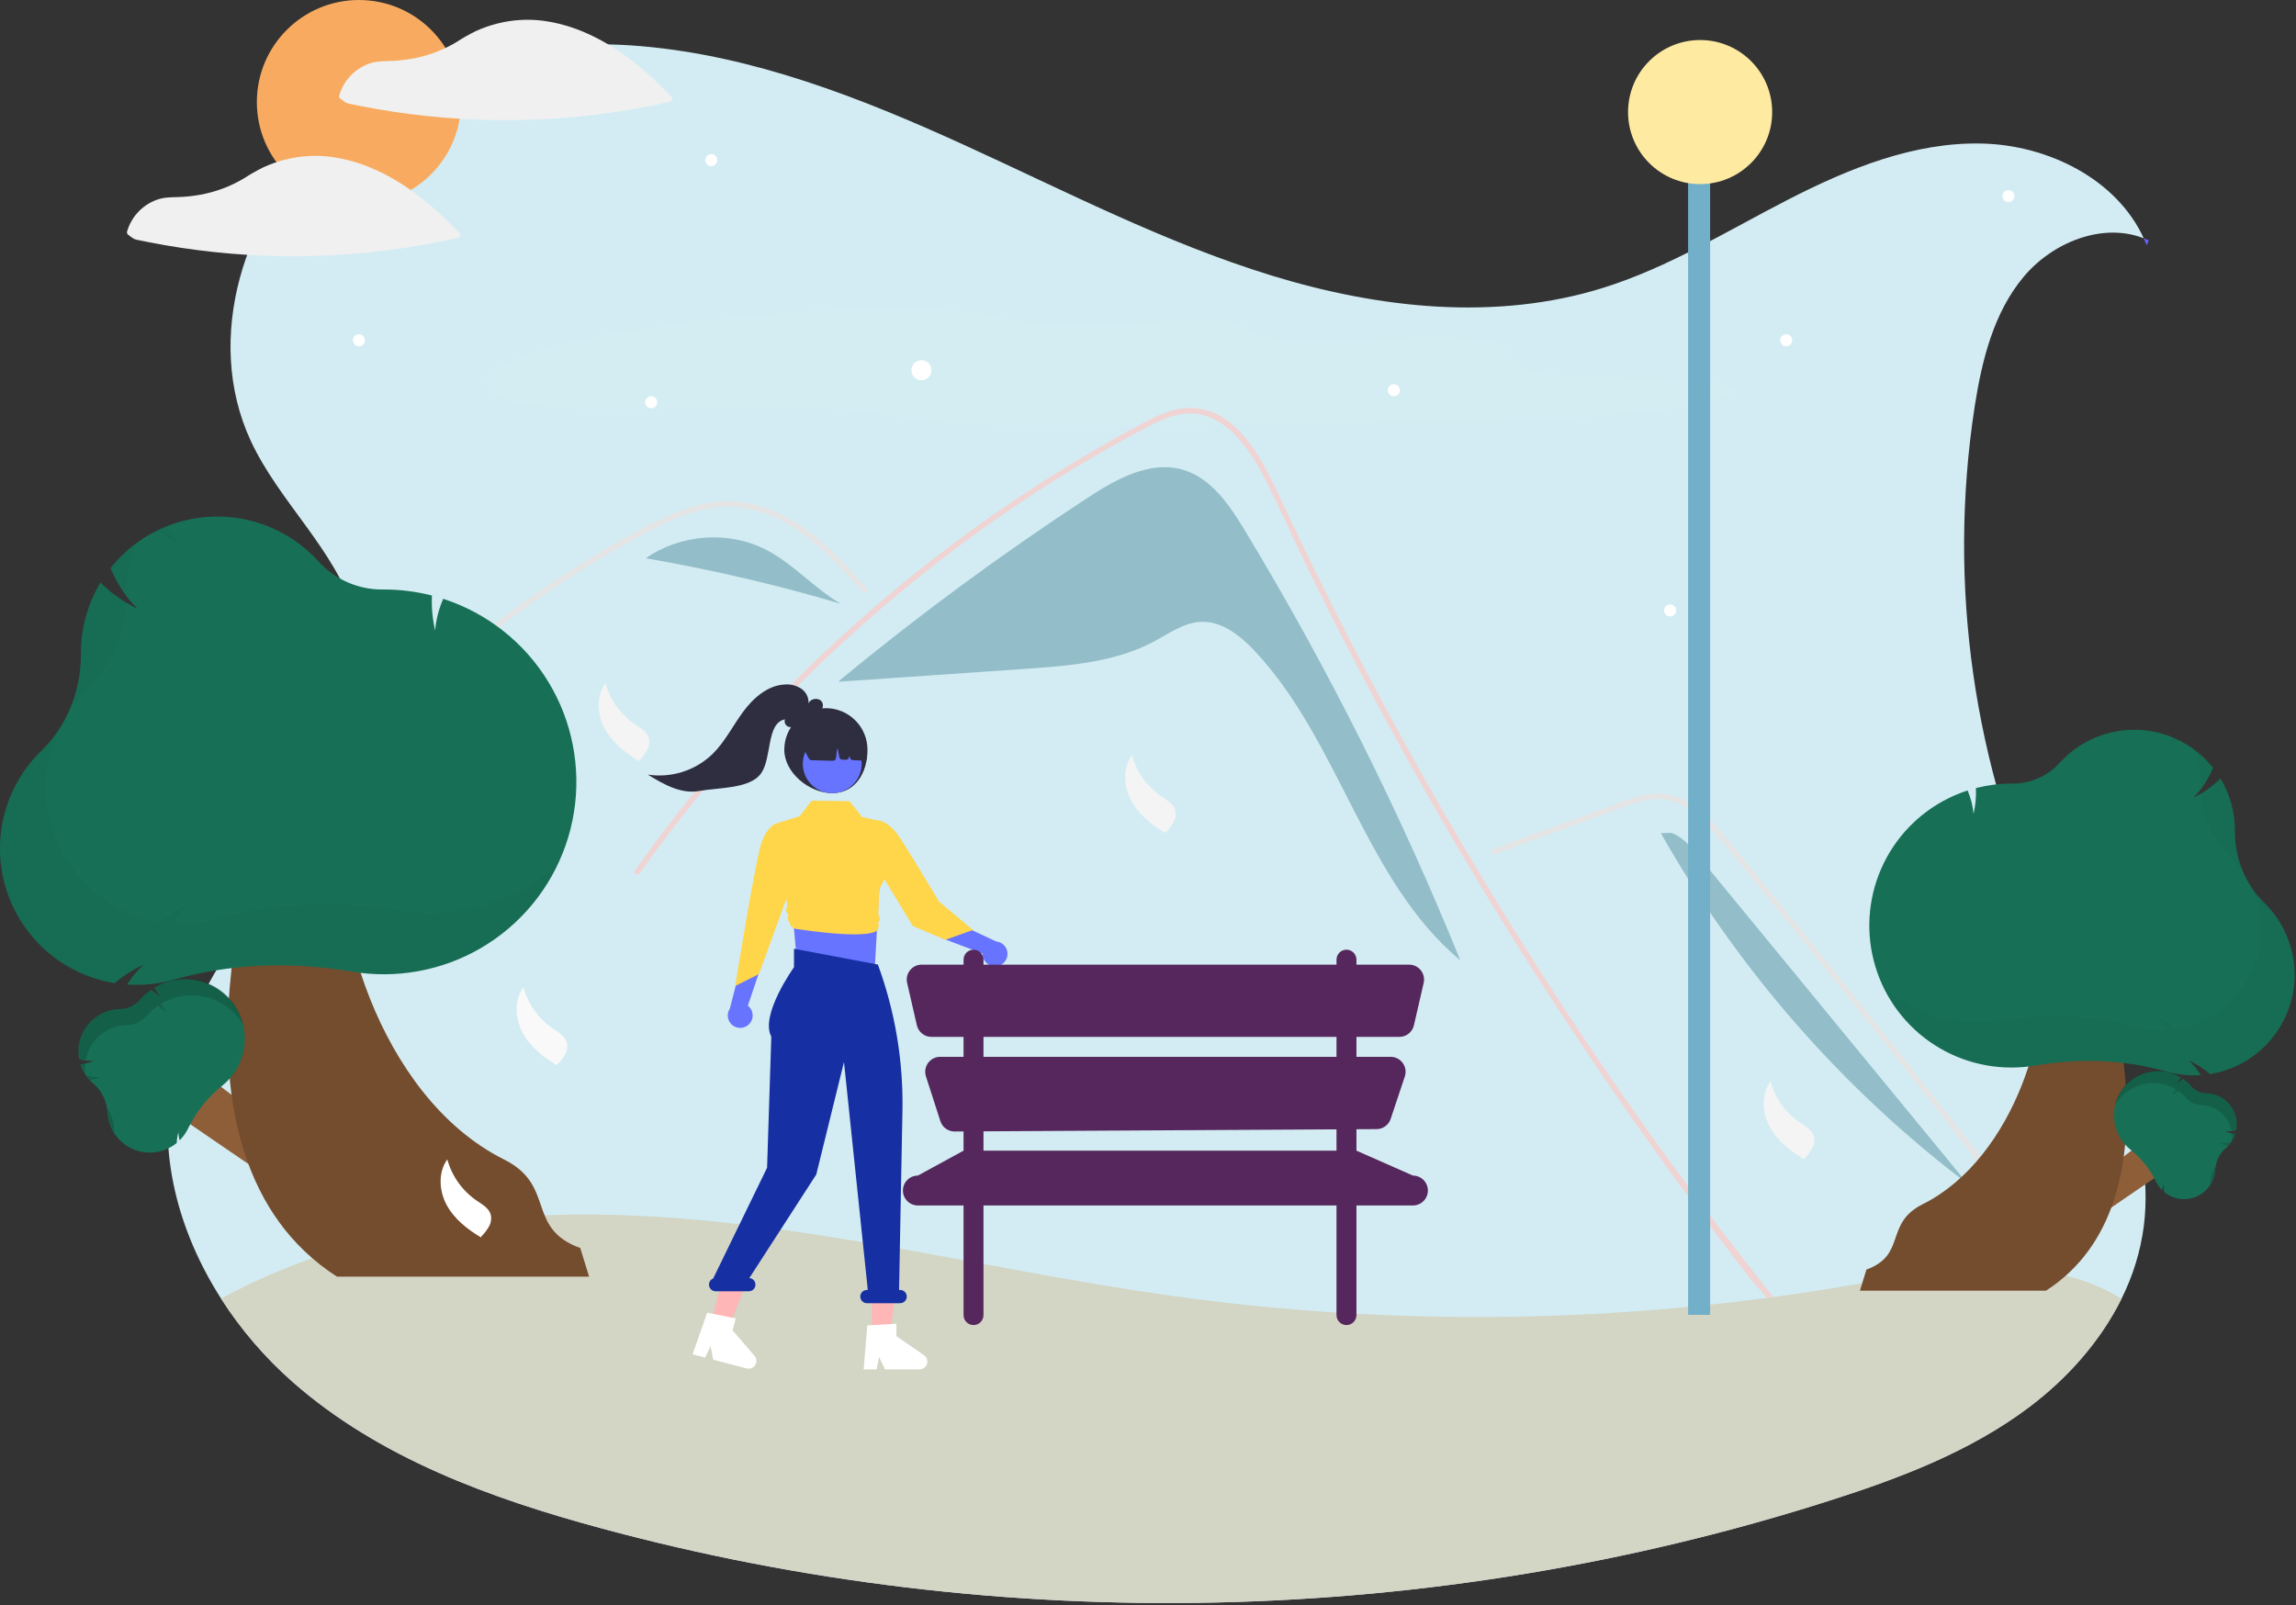 <svg width="1147" height="802" viewBox="0 0 1147 802" fill="none" xmlns="http://www.w3.org/2000/svg">
<rect x="0" y="0" width="1147" height="802" fill="#333333" stroke="none"/>
<g clip-path="url(#clip0_2_43)">
<path d="M1023.86 465.01C985.812 383.327 972.805 292.206 986.478 203.14C990.078 180.04 995.918 156.29 1010.91 138.35C1025.3 121.12 1050.26 110.98 1070.94 119.06C1057.37 89.45 1023.18 72.56 990.348 71.73C956.258 70.87 923.428 84.23 893.098 99.83C862.768 115.43 833.448 133.64 800.888 143.82C747.388 160.54 688.978 154.16 635.388 137.73C581.808 121.29 531.768 95.26 480.768 72.02C429.758 48.78 376.598 27.99 320.758 23.11C264.918 18.24 205.508 31 163.518 68.12C121.528 105.24 101.648 169.4 125.248 220.23C139.498 250.93 167.468 274.55 177.288 306.93C189.608 347.58 170.208 390.89 146.878 426.38C123.538 461.87 95.078 495.96 86.408 537.54C78.398 575.92 89.128 615.56 110.458 648.92C120.376 664.386 132.406 678.391 146.198 690.53C189.288 728.44 244.968 748.68 300.368 763.66C500.638 817.83 716.498 812.95 914.118 749.78C949.108 738.6 984.068 725.35 1013.44 703.3C1032.6 688.92 1049.27 670.28 1059.83 648.95C1065.53 637.594 1069.29 625.366 1070.96 612.77C1077.6 560.68 1046.13 512.56 1023.86 465.01Z" fill="#D3ECF3"/>
<g opacity="0.17">
<path opacity="0.17" d="M863.909 196.953C873.551 192.749 853.998 190.302 831.814 189.497C809.629 188.693 782.793 188.737 768.616 186.449C754.905 184.235 755.915 180.3 754.762 176.734C753.608 173.168 748.337 169.512 726.943 168.719C700.282 167.731 656.317 171.533 636.191 169.251C617.41 167.121 628.574 160.439 601.187 160.183C585.549 160.037 565.402 162.24 548.002 162.772C531.665 163.271 519.579 162.237 511.098 160.848C502.617 159.458 496.709 157.696 487.164 156.469C462.103 153.247 413.073 154.33 369.311 158.46C325.549 162.59 288.037 169.358 266.882 176.062C245.727 182.765 239.882 189.365 244.81 194.962C247.956 198.536 256.009 201.878 275.542 203.314C312.077 206 377.126 201.377 414.879 203.821C435.921 205.183 445.255 208.56 463.717 210.408C483.551 212.393 512.586 212.498 541.114 212.451C600.511 212.353 661.427 211.743 723.544 210.624C749.489 210.156 776.674 209.549 804.281 207.321C831.889 205.093 860.048 200.795 865.872 196.766" fill="white"/>
</g>
<path d="M1072.42 122.55C1071.96 121.37 1071.46 120.2 1070.94 119.06C1071.78 119.39 1072.62 119.75 1073.45 120.14L1072.42 122.55Z" fill="#6C63FF"/>
<path d="M621.904 265.086C614.235 252.402 605.147 238.858 590.914 234.717C574.432 229.92 557.501 239.449 543.14 248.851C500.19 276.971 458.83 307.446 419.246 340.134L419.29 340.627C450.107 338.501 480.924 336.376 511.741 334.251C534.006 332.716 557.036 330.968 576.713 320.435C584.179 316.439 591.457 311.1 599.918 310.728C610.43 310.265 619.595 317.607 626.798 325.277C669.406 370.648 681.735 440.031 729.536 479.893C699.395 405.558 663.404 333.73 621.904 265.086Z" fill="#93BEC9"/>
<path d="M883.805 649.915C879.093 643.965 877.168 642.571 872.52 636.567C834.677 587.623 799.108 537.025 765.812 484.775C743.197 449.288 721.702 413.12 701.33 376.27C691.631 358.751 682.197 341.095 673.03 323.301C665.916 309.505 658.962 295.625 652.165 281.663C650.222 277.676 648.333 273.67 646.454 269.654C642.026 260.212 637.681 250.724 633.015 241.41C627.698 230.794 621.226 219.665 611.462 212.533C607.019 209.154 601.706 207.109 596.144 206.638C588.196 206.125 580.862 209.407 573.968 212.991C523.529 239.292 476.309 272.267 433.598 309.789C390.778 347.395 352.504 389.881 319.557 436.38C318.549 437.82 316.165 436.444 317.182 434.996C321.189 429.331 325.274 423.726 329.439 418.183C381.228 349.305 444.729 290.074 517.039 243.197C529.204 235.314 541.599 227.799 554.222 220.655C560.584 217.052 566.973 213.495 573.473 210.158C579.844 206.886 586.61 203.943 593.889 203.833C618.659 203.448 631.484 231.5 640.294 250.375C643.062 256.316 645.864 262.238 648.7 268.142C659.417 290.556 670.546 312.765 682.087 334.77C689.21 348.356 696.489 361.862 703.924 375.289C727.062 417.101 751.655 458.067 777.703 498.186C812.208 551.329 846.439 598.275 885.748 647.971C886.83 649.346 884.896 651.308 883.805 649.915Z" fill="#F0D3D3"/>
<path d="M431.15 295.937C429.711 294.333 428.281 292.728 426.833 291.124C415.41 278.492 403.154 266.006 387.468 258.763C379.989 255.201 371.825 253.309 363.541 253.217C354.979 253.245 346.61 255.491 338.698 258.635C334.958 260.129 331.3 261.825 327.698 263.631C323.581 265.703 319.538 267.913 315.514 270.14C307.96 274.32 300.504 278.684 293.146 283.231C278.506 292.279 264.324 302.018 250.6 312.447C243.486 317.856 236.519 323.442 229.699 329.205C223.355 334.559 217.14 340.056 211.052 345.697C209.751 346.898 207.807 344.955 209.109 343.754C210.713 342.259 212.336 340.774 213.958 339.308C218.542 335.164 223.199 331.1 227.93 327.115C236.556 319.836 245.405 312.838 254.478 306.122C268.587 295.671 283.181 285.929 298.261 276.896C305.797 272.386 313.436 268.065 321.179 263.934C323.517 262.687 325.882 261.468 328.275 260.313C333.704 257.574 339.345 255.278 345.143 253.446C353.356 250.79 362.046 249.936 370.619 250.944C378.896 252.148 386.872 254.907 394.124 259.075C409.525 267.683 421.47 280.994 433.094 293.984C434.268 295.304 432.333 297.257 431.15 295.937Z" fill="#E4E4E4"/>
<path d="M746.711 426.844L783.615 413.346L801.939 406.644C807.906 404.461 813.859 401.977 820.029 400.414C825.39 398.882 831.082 398.955 836.402 400.622C841.147 402.379 845.49 405.071 849.173 408.539C852.936 412.004 856.437 415.743 859.648 419.725C863.637 424.52 867.568 429.364 871.516 434.193C887.81 454.12 903.998 474.134 920.079 494.234C936.16 514.334 952.133 534.519 967.999 554.79C983.903 575.11 999.698 595.515 1015.38 616.006C1017.31 618.516 1019.23 621.027 1021.14 623.54C1022.2 624.928 1024.59 623.559 1023.52 622.152C1007.72 601.455 991.805 580.844 975.783 560.317C959.722 539.741 943.55 519.253 927.267 498.851C910.984 478.45 894.591 458.138 878.088 437.914C873.977 432.875 869.859 427.842 865.734 422.815C862.255 418.574 858.814 414.288 854.998 410.341C847.992 403.096 839.24 396.693 828.763 396.519C822.604 396.417 816.642 398.372 810.919 400.442C804.75 402.674 798.595 404.948 792.433 407.201L755.27 420.794L745.98 424.192C744.331 424.795 745.043 427.454 746.711 426.844Z" fill="#E4E4E4"/>
<path d="M382.612 274.659C363.858 265.02 339.84 266.908 322.607 278.95C355.479 284.622 387.991 292.21 419.977 301.676C406.695 293.892 396.304 281.697 382.612 274.659Z" fill="#93BEC9"/>
<path d="M322.422 278.917L318.812 281.852C320.033 280.825 321.302 279.862 322.607 278.95C322.545 278.94 322.484 278.928 322.422 278.917Z" fill="#F2F2F2"/>
<path d="M847.784 426.979C844.151 422.557 840.223 417.927 834.789 416.13L829.716 416.331C868.334 484.569 920.49 544.196 982.983 591.551C937.917 536.694 892.85 481.836 847.784 426.979Z" fill="#93BEC9"/>
<path d="M1059.83 648.95C1049.27 670.28 1032.6 688.92 1013.44 703.3C984.068 725.35 949.108 738.6 914.118 749.78C716.498 812.95 500.638 817.83 300.368 763.66C244.968 748.68 189.288 728.44 146.198 690.53C132.406 678.391 120.377 664.386 110.458 648.92C167.808 617.4 237.318 605.52 303.648 606.97C398.738 609.05 491.608 634.43 585.808 647.56C696.742 663.001 809.381 661.449 919.848 642.96C958.168 636.53 997.828 628.12 1035.34 638.3C1043.96 640.681 1052.21 644.266 1059.83 648.95Z" fill="#D3D5C5"/>
<path d="M179.318 102C207.485 102 230.318 79.166 230.318 51C230.318 22.834 207.485 0 179.318 0C151.152 0 128.318 22.834 128.318 51C128.318 79.166 151.152 102 179.318 102Z" fill="#F8AB60"/>
<path d="M335.468 48.342C321.971 34.183 306.296 21.267 287.739 14.441C282.57 12.532 277.21 11.185 271.752 10.424C271.709 10.418 271.667 10.427 271.623 10.423C271.535 10.4 271.444 10.383 271.354 10.37C263.721 9.398 255.973 9.866 248.512 11.749C244.864 12.665 241.305 13.905 237.877 15.454C234.437 17.132 231.105 19.021 227.898 21.11C221.11 25.173 213.636 27.961 205.845 29.337C201.935 30.041 197.974 30.429 194.001 30.499C190.554 30.568 187.303 30.688 184.037 31.933C180.549 33.245 177.415 35.354 174.886 38.093C172.357 40.831 170.503 44.122 169.472 47.704C169.393 48.023 169.417 48.359 169.541 48.663C169.665 48.968 169.882 49.225 170.162 49.398C171.045 50.031 171.906 50.748 172.835 51.312C173.66 51.69 174.542 51.931 175.446 52.024C176.922 52.336 178.399 52.638 179.879 52.931C185.329 54.011 190.802 54.967 196.298 55.799C207.419 57.483 218.6 58.669 229.84 59.357C252.359 60.721 274.955 60.042 297.351 57.328C309.937 55.803 322.439 53.641 334.806 50.849C335.057 50.776 335.284 50.639 335.466 50.453C335.648 50.266 335.778 50.035 335.845 49.783C335.912 49.53 335.912 49.265 335.846 49.013C335.78 48.761 335.65 48.529 335.468 48.342Z" fill="#F0F0F0"/>
<path d="M181.739 82.441C176.57 80.532 171.21 79.185 165.752 78.424C165.708 78.418 165.667 78.427 165.623 78.423C165.535 78.4 165.444 78.383 165.354 78.37C157.721 77.398 149.973 77.866 142.512 79.749C138.864 80.665 135.305 81.905 131.877 83.454C128.437 85.132 125.105 87.021 121.898 89.11C115.11 93.173 107.636 95.961 99.845 97.337C95.935 98.041 91.974 98.429 88.001 98.499C84.554 98.568 81.303 98.688 78.037 99.933C74.549 101.245 71.415 103.354 68.886 106.093C66.357 108.831 64.503 112.122 63.472 115.704C63.393 116.023 63.417 116.359 63.541 116.663C63.665 116.968 63.882 117.225 64.162 117.398C65.045 118.031 65.906 118.749 66.835 119.312C67.66 119.69 68.542 119.931 69.446 120.024C70.921 120.336 72.399 120.638 73.879 120.931C79.329 122.011 84.802 122.967 90.298 123.799C101.419 125.483 112.6 126.669 123.84 127.357C146.359 128.721 168.955 128.042 191.351 125.328C203.937 123.803 216.439 121.641 228.806 118.849C229.056 118.776 229.284 118.639 229.466 118.453C229.648 118.266 229.778 118.035 229.845 117.783C229.912 117.53 229.912 117.265 229.846 117.013C229.78 116.761 229.65 116.53 229.468 116.342C215.971 102.183 200.296 89.267 181.739 82.441Z" fill="#F0F0F0"/>
<path d="M1047.41 588.142L1074.58 567.518L1087.82 580.759L1043.56 611.042L1047.41 588.142Z" fill="#8E5E39"/>
<path d="M1022.08 644.93H929.152L932.411 634.37C952.61 627.057 941.264 611.34 960.478 601.733C1007.48 578.235 1025.67 508.113 1018.79 480.394L1049.59 479.092C1049.59 479.092 1092.12 599.877 1022.08 644.93Z" fill="#744C2E"/>
<path d="M1101.41 595.291C1098.63 597.732 1095.08 599.109 1091.38 599.178C1087.69 599.247 1084.09 598.004 1081.22 595.668L1081.16 595.619L1081.16 595.541C1081.13 594.247 1080.92 592.964 1080.56 591.722C1080.54 592.616 1080.41 593.504 1080.17 594.365L1080.09 594.655L1079.89 594.44C1079.71 594.254 1079.53 594.065 1079.37 593.879C1078.4 592.785 1077.6 591.562 1076.97 590.246C1073.96 584.066 1069.61 578.64 1064.23 574.366C1063.27 573.585 1062.37 572.725 1061.56 571.795C1058.1 567.863 1056.16 562.831 1056.07 557.597C1055.99 552.364 1057.77 547.272 1061.1 543.233C1064.43 539.195 1069.09 536.473 1074.24 535.555C1079.4 534.638 1084.71 535.584 1089.22 538.226L1089.36 538.306L1089.29 538.449C1088.77 539.535 1088.08 540.532 1087.24 541.403C1088.39 540.784 1089.45 540.018 1090.4 539.124L1090.5 539.03L1090.61 539.108C1092.1 540.135 1093.45 541.339 1094.64 542.694L1094.77 542.842C1095.68 543.882 1096.8 544.719 1098.05 545.299C1099.31 545.878 1100.67 546.186 1102.05 546.203C1104.31 546.241 1106.53 546.767 1108.56 547.745C1110.59 548.723 1112.39 550.129 1113.82 551.867C1115.26 553.606 1116.3 555.635 1116.88 557.815C1117.46 559.995 1117.56 562.274 1117.17 564.496L1117.15 564.599L1117.05 564.629C1115.3 565.231 1113.44 565.463 1111.6 565.31C1113.14 565.982 1114.78 566.393 1116.46 566.528L1116.67 566.545L1116.61 566.751C1115.73 569.373 1114.18 571.717 1112.1 573.541L1112.04 573.593L1111.98 573.648C1110.43 574.98 1109.17 576.608 1108.26 578.435C1107.35 580.263 1106.81 582.254 1106.68 584.291C1106.58 586.383 1106.06 588.434 1105.15 590.323C1104.25 592.212 1102.97 593.901 1101.41 595.291Z" fill="#177055"/>
<path opacity="0.15" d="M1104.25 590.271C1104.22 590.834 1104.16 591.394 1104.07 591.95C1105.59 589.613 1106.47 586.915 1106.61 584.13C1106.63 583.703 1106.68 583.279 1106.74 582.856C1105.26 585.06 1104.4 587.621 1104.25 590.271Z" fill="black"/>
<path opacity="0.15" d="M1109.16 571.291C1110.4 571.828 1111.71 572.197 1113.05 572.389C1113.56 571.845 1114.04 571.265 1114.47 570.653C1112.76 571.224 1110.96 571.441 1109.16 571.291Z" fill="black"/>
<path opacity="0.15" d="M1114.89 566.163C1115.02 567.512 1114.99 568.874 1114.78 570.215C1115.52 569.088 1116.11 567.869 1116.53 566.59L1116.6 566.384L1116.39 566.367C1115.88 566.324 1115.38 566.256 1114.89 566.163Z" fill="black"/>
<path opacity="0.15" d="M1113.44 551.341C1112 549.711 1110.24 548.397 1108.27 547.484C1106.3 546.572 1104.15 546.081 1101.98 546.042C1100.6 546.025 1099.24 545.717 1097.98 545.138C1096.72 544.558 1095.61 543.721 1094.7 542.681L1094.57 542.533C1093.38 541.178 1092.02 539.973 1090.54 538.947L1090.43 538.869L1090.33 538.963C1089.38 539.856 1088.32 540.622 1087.17 541.242C1088 540.371 1088.7 539.374 1089.22 538.288L1089.29 538.145L1089.15 538.064C1086.16 536.311 1082.79 535.291 1079.32 535.087C1075.86 534.883 1072.4 535.501 1069.22 536.891C1066.03 538.281 1063.23 540.403 1061.02 543.084C1058.82 545.765 1057.28 548.929 1056.53 552.319C1057.97 549.786 1059.9 547.565 1062.21 545.784C1064.52 544.003 1067.15 542.697 1069.97 541.943C1072.78 541.188 1075.72 541 1078.61 541.388C1081.49 541.777 1084.28 542.734 1086.79 544.206L1086.93 544.287L1086.86 544.429C1086.33 545.515 1085.64 546.512 1084.81 547.383C1085.95 546.764 1087.02 545.998 1087.96 545.104L1088.06 545.01L1088.18 545.088C1089.66 546.115 1091.01 547.32 1092.21 548.675L1092.33 548.822C1093.24 549.863 1094.36 550.7 1095.62 551.279C1096.87 551.858 1098.24 552.166 1099.62 552.183C1103.23 552.244 1106.71 553.557 1109.47 555.898C1112.22 558.238 1114.08 561.462 1114.72 565.018C1115.49 564.881 1116.24 564.698 1116.98 564.468L1117.08 564.438L1117.1 564.335C1117.51 562.033 1117.39 559.67 1116.75 557.421C1116.12 555.171 1114.99 553.093 1113.44 551.341Z" fill="black"/>
<path d="M1146.32 487.042C1146.32 498.944 1142.1 510.459 1134.4 519.54C1126.71 528.622 1116.05 534.682 1104.31 536.642L1104.06 536.683L1103.87 536.522C1100.67 533.854 1097.14 531.611 1093.36 529.851C1095.48 531.796 1097.35 534 1098.93 536.411L1099.46 537.216L1098.5 537.262C1097.66 537.303 1096.84 537.323 1096.04 537.323C1091.34 537.327 1086.67 536.679 1082.15 535.398C1061.64 529.561 1039.6 528.562 1016.67 532.431C1012.74 533.092 1008.75 533.424 1004.77 533.424C987.914 533.418 971.614 527.413 958.785 516.485C945.955 505.557 937.435 490.419 934.75 473.781C932.065 457.144 935.389 440.094 944.129 425.685C952.868 411.275 966.451 400.447 982.446 395.139L982.934 394.978L983.126 395.453C984.639 399.028 985.58 402.819 985.913 406.687C986.853 402.599 987.256 398.407 987.111 394.215L987.096 393.773L987.526 393.665C993.165 392.26 998.955 391.549 1004.77 391.55L1005.4 391.553C1009.85 391.566 1014.25 390.641 1018.32 388.838C1022.39 387.036 1026.03 384.396 1029.01 381.091C1033.9 375.719 1039.89 371.47 1046.58 368.636C1053.26 365.802 1060.48 364.45 1067.74 364.673C1075 364.896 1082.12 366.689 1088.62 369.928C1095.12 373.167 1100.84 377.776 1105.39 383.437L1105.6 383.699L1105.46 384.006C1102.53 390.481 1099.33 395.198 1095.51 398.647C1100.41 396.348 1104.9 393.251 1108.79 389.485L1109.29 388.998L1109.64 389.602C1114.12 397.29 1116.48 406.03 1116.48 414.93L1116.48 415.183C1116.48 415.273 1116.48 415.363 1116.48 415.453C1116.48 429.066 1121.74 441.968 1130.94 450.892C1135.79 455.591 1139.64 461.209 1142.28 467.416C1144.92 473.624 1146.29 480.297 1146.32 487.042Z" fill="#177055"/>
<g opacity="0.15">
<path opacity="0.15" d="M1084.85 368.219C1083.11 371.096 1080.98 373.713 1078.51 375.991C1082.05 374.331 1085.37 372.254 1088.41 369.804C1087.24 369.229 1086.06 368.701 1084.85 368.219Z" fill="black"/>
<path opacity="0.15" d="M1113.95 428.235C1116.69 430.889 1119.11 433.843 1121.18 437.043C1118.07 430.272 1116.46 422.905 1116.48 415.453C1116.48 415.363 1116.48 415.273 1116.48 415.183L1116.48 414.93C1116.48 406.03 1114.12 397.29 1109.64 389.602L1109.29 388.998L1108.79 389.485C1106.01 392.164 1102.93 394.508 1099.61 396.468C1100.34 408.457 1105.44 419.762 1113.95 428.235Z" fill="black"/>
<path opacity="0.15" d="M1099.49 392.273L1099.49 392.526C1099.49 392.616 1099.49 392.706 1099.49 392.796C1099.49 393.289 1099.49 393.782 1099.51 394.273C1101.88 391.087 1103.87 387.643 1105.46 384.006L1105.6 383.699L1105.39 383.437C1102.74 380.136 1099.68 377.18 1096.3 374.639C1098.41 380.279 1099.49 386.251 1099.49 392.273Z" fill="black"/>
<path opacity="0.15" d="M1130.94 450.892C1128.53 448.539 1126.38 445.924 1124.54 443.095C1127.83 450.116 1129.46 457.804 1129.28 465.558C1129.11 473.312 1127.14 480.92 1123.54 487.787C1119.93 494.653 1114.79 500.592 1108.5 505.137C1102.22 509.683 1094.97 512.711 1087.32 513.985L1087.07 514.026L1086.88 513.866C1083.68 511.197 1080.15 508.954 1076.37 507.194C1078.49 509.139 1080.36 511.343 1081.93 513.754L1082.47 514.559L1081.5 514.606C1080.67 514.646 1079.84 514.666 1079.05 514.666C1074.35 514.67 1069.68 514.023 1065.16 512.741C1044.64 506.904 1022.61 505.906 999.675 509.774C995.743 510.435 991.762 510.767 987.774 510.767C970.391 510.78 953.614 504.383 940.654 492.798C946.403 504.941 955.478 515.204 966.827 522.396C978.176 529.587 991.331 533.411 1004.77 533.424C1008.75 533.424 1012.74 533.092 1016.67 532.431C1039.6 528.563 1061.64 529.561 1082.15 535.398C1086.67 536.68 1091.34 537.327 1096.04 537.323C1096.84 537.323 1097.66 537.303 1098.5 537.263L1099.46 537.216L1098.93 536.411C1097.35 534 1095.48 531.796 1093.36 529.851C1097.14 531.611 1100.67 533.854 1103.87 536.523L1104.06 536.683L1104.31 536.642C1113.5 535.114 1122.08 531.063 1129.1 524.942C1136.12 518.82 1141.29 510.869 1144.06 501.976C1146.82 493.082 1147.06 483.596 1144.74 474.576C1142.43 465.555 1137.65 457.356 1130.94 450.892V450.892Z" fill="black"/>
</g>
<path d="M134.035 560.973L97.223 533.025L79.28 550.968L139.25 592.007L134.035 560.973Z" fill="#8E5E39"/>
<path d="M168.369 637.93H294.296L289.879 623.619C262.506 613.71 277.881 592.41 251.843 579.391C188.155 547.547 163.499 452.521 172.825 414.957L131.088 413.192C131.088 413.192 73.45 576.875 168.369 637.93Z" fill="#744C2E"/>
<path d="M53.713 555.754C53.537 552.993 52.811 550.295 51.578 547.819C50.346 545.342 48.631 543.137 46.535 541.331C46.506 541.307 46.478 541.281 46.449 541.257L46.369 541.186C43.556 538.714 41.45 535.538 40.266 531.985L40.173 531.706L40.466 531.682C42.738 531.5 44.964 530.942 47.053 530.032C44.551 530.24 42.033 529.925 39.658 529.11L39.522 529.069L39.498 528.929C38.973 525.918 39.107 522.829 39.89 519.875C40.673 516.921 42.087 514.171 44.034 511.815C45.981 509.459 48.415 507.553 51.169 506.228C53.923 504.903 56.932 504.19 59.988 504.139C61.861 504.116 63.708 503.698 65.408 502.913C67.109 502.129 68.625 500.994 69.858 499.584L70.032 499.384C71.647 497.548 73.481 495.915 75.493 494.524L75.646 494.418L75.782 494.546C77.066 495.757 78.503 496.795 80.056 497.634C78.927 496.453 77.99 495.102 77.281 493.631L77.184 493.437L77.371 493.328C83.494 489.749 90.692 488.466 97.674 489.71C104.657 490.953 110.97 494.642 115.481 500.115C119.992 505.588 122.408 512.488 122.296 519.58C122.183 526.672 119.55 533.492 114.867 538.82C113.759 540.08 112.547 541.246 111.245 542.305C103.953 548.096 98.053 555.45 93.981 563.825C93.13 565.608 92.036 567.265 90.73 568.747C90.508 569 90.271 569.256 90.027 569.508L89.744 569.8L89.638 569.407C89.314 568.239 89.137 567.036 89.112 565.824C88.619 567.507 88.346 569.247 88.299 571L88.297 571.105L88.215 571.173C85.178 573.651 81.513 575.237 77.628 575.753C73.743 576.27 69.79 575.696 66.212 574.097C62.633 572.498 59.57 569.936 57.363 566.697C55.156 563.458 53.892 559.669 53.713 555.754Z" fill="#177055"/>
<path opacity="0.15" d="M57.012 563.859C57.05 564.621 57.129 565.38 57.25 566.134C55.187 562.967 54.001 559.31 53.811 555.536C53.783 554.958 53.722 554.382 53.641 553.809C55.644 556.797 56.809 560.267 57.012 563.859Z" fill="black"/>
<path opacity="0.15" d="M50.352 538.137C48.672 538.865 46.901 539.365 45.089 539.625C44.39 538.888 43.745 538.102 43.16 537.272C45.474 538.046 47.921 538.341 50.352 538.137Z" fill="black"/>
<path opacity="0.15" d="M42.595 531.188C42.408 533.017 42.459 534.863 42.746 536.679C41.742 535.152 40.941 533.501 40.364 531.767L40.271 531.487L40.564 531.464C41.245 531.406 41.923 531.314 42.595 531.188Z" fill="black"/>
<path opacity="0.15" d="M44.553 511.103C46.502 508.892 48.889 507.112 51.563 505.876C54.237 504.639 57.14 503.973 60.086 503.921C61.959 503.898 63.806 503.48 65.506 502.695C67.207 501.91 68.723 500.776 69.956 499.366L70.13 499.166C71.745 497.329 73.579 495.697 75.591 494.306L75.744 494.2L75.88 494.328C77.164 495.538 78.601 496.577 80.154 497.416C79.025 496.235 78.088 494.884 77.379 493.412L77.282 493.219L77.469 493.11C81.528 490.734 86.092 489.352 90.787 489.075C95.483 488.799 100.177 489.637 104.487 491.52C108.797 493.403 112.601 496.279 115.588 499.912C118.575 503.546 120.661 507.834 121.675 512.427C119.722 508.995 117.107 505.985 113.981 503.572C110.856 501.158 107.283 499.389 103.469 498.366C99.654 497.343 95.675 497.088 91.762 497.614C87.848 498.141 84.078 499.439 80.67 501.433L80.483 501.542L80.58 501.735C81.289 503.207 82.226 504.558 83.355 505.738C81.802 504.899 80.365 503.861 79.081 502.65L78.945 502.522L78.792 502.628C76.78 504.02 74.946 505.652 73.331 507.489L73.157 507.689C71.924 509.099 70.408 510.233 68.707 511.018C67.007 511.803 65.16 512.22 63.287 512.244C58.389 512.326 53.672 514.105 49.94 517.277C46.207 520.449 43.691 524.817 42.819 529.637C41.784 529.451 40.761 529.203 39.756 528.892L39.62 528.85L39.596 528.711C39.047 525.592 39.207 522.389 40.065 519.341C40.923 516.292 42.457 513.477 44.553 511.103Z" fill="black"/>
<path d="M20.834 374.977C33.305 362.884 40.439 345.399 40.439 326.951C40.439 326.83 40.439 326.707 40.438 326.586L40.437 326.242C40.432 314.183 43.631 302.338 49.706 291.92L50.183 291.1L50.864 291.76C56.135 296.865 62.216 301.061 68.86 304.177C63.683 299.503 59.346 293.11 55.364 284.336L55.175 283.92L55.462 283.564C61.626 275.893 69.378 269.647 78.186 265.258C86.993 260.868 96.647 258.439 106.483 258.137C116.32 257.835 126.105 259.667 135.165 263.508C144.226 267.348 152.347 273.106 158.969 280.385C163.008 284.864 167.946 288.442 173.46 290.885C178.974 293.328 184.942 294.581 190.973 294.563L191.826 294.56C199.701 294.558 207.547 295.521 215.189 297.425L215.772 297.572L215.751 298.171C215.555 303.851 216.101 309.533 217.375 315.072C217.826 309.831 219.101 304.693 221.152 299.849L221.412 299.204L222.073 299.423C243.749 306.616 262.156 321.29 274 340.817C285.843 360.344 290.348 383.45 286.709 405.996C283.07 428.542 271.524 449.057 254.138 463.866C236.753 478.676 214.664 486.813 191.826 486.821C186.421 486.822 181.027 486.372 175.697 485.476C144.616 480.233 114.758 481.586 86.953 489.497C80.832 491.233 74.5 492.111 68.138 492.106C67.055 492.106 65.934 492.078 64.805 492.023L63.498 491.96L64.223 490.87C66.356 487.602 68.89 484.616 71.766 481.979C66.648 484.364 61.86 487.404 57.523 491.02L57.263 491.237L56.926 491.182C44.477 489.111 32.848 483.622 23.338 475.326C13.827 467.031 6.808 456.256 3.065 444.204C-0.679 432.151 -0.999 419.296 2.138 407.072C5.276 394.848 11.748 383.737 20.834 374.977Z" fill="#177055"/>
<g opacity="0.15">
<path opacity="0.15" d="M83.302 262.942C85.652 266.841 88.542 270.387 91.888 273.474C87.097 271.225 82.594 268.41 78.474 265.09C80.054 264.311 81.664 263.595 83.302 262.942Z" fill="black"/>
<path opacity="0.15" d="M43.861 344.273C40.156 347.869 36.869 351.874 34.064 356.209C38.285 347.034 40.46 337.051 40.439 326.951C40.439 326.83 40.439 326.707 40.438 326.586L40.437 326.242C40.432 314.182 43.631 302.338 49.706 291.92L50.183 291.1L50.863 291.76C54.62 295.391 58.791 298.568 63.291 301.223C62.131 317.812 55.205 333.274 43.861 344.273Z" fill="black"/>
<path opacity="0.15" d="M63.465 295.539L63.465 295.882C63.466 296.004 63.466 296.126 63.466 296.247C63.466 296.916 63.454 297.583 63.436 298.249C60.227 293.932 57.519 289.265 55.364 284.336L55.175 283.919L55.462 283.564C59.057 279.091 63.198 275.086 67.788 271.642C64.93 279.285 63.466 287.379 63.465 295.539Z" fill="black"/>
<path opacity="0.15" d="M20.834 374.977C24.112 371.788 27.024 368.245 29.518 364.411C25.052 373.925 22.85 384.345 23.085 394.852C23.319 405.359 25.983 415.67 30.869 424.976C35.754 434.281 42.728 442.329 51.244 448.489C59.76 454.648 69.587 458.752 79.954 460.479L80.291 460.534L80.551 460.317C84.888 456.7 89.675 453.661 94.794 451.276C91.918 453.912 89.384 456.899 87.251 460.166L86.525 461.257L87.833 461.319C88.962 461.374 90.083 461.402 91.165 461.402C97.528 461.407 103.86 460.529 109.981 458.793C137.786 450.882 167.644 449.53 198.725 454.772C204.054 455.668 209.449 456.118 214.853 456.118C238.41 456.136 261.146 447.466 278.709 431.767C270.918 448.223 258.619 462.131 243.24 471.876C227.861 481.621 210.032 486.804 191.826 486.821C186.421 486.822 181.027 486.372 175.697 485.476C144.616 480.233 114.758 481.586 86.953 489.497C80.832 491.233 74.5 492.111 68.138 492.106C67.055 492.106 65.934 492.078 64.805 492.023L63.498 491.96L64.223 490.87C66.356 487.603 68.89 484.616 71.766 481.979C66.648 484.365 61.86 487.404 57.523 491.02L57.263 491.237L56.926 491.182C44.477 489.111 32.848 483.622 23.338 475.326C13.827 467.031 6.808 456.256 3.065 444.204C-0.679 432.151 -0.999 419.296 2.138 407.072C5.276 394.848 11.748 383.737 20.834 374.977Z" fill="black"/>
</g>
<path d="M460.318 190C463.08 190 465.318 187.761 465.318 185C465.318 182.239 463.08 180 460.318 180C457.557 180 455.318 182.239 455.318 185C455.318 187.761 457.557 190 460.318 190Z" fill="white"/>
<path d="M834.318 308C835.975 308 837.318 306.657 837.318 305C837.318 303.343 835.975 302 834.318 302C832.661 302 831.318 303.343 831.318 305C831.318 306.657 832.661 308 834.318 308Z" fill="white"/>
<path d="M892.318 173C893.975 173 895.318 171.657 895.318 170C895.318 168.343 893.975 167 892.318 167C890.661 167 889.318 168.343 889.318 170C889.318 171.657 890.661 173 892.318 173Z" fill="white"/>
<path d="M355.318 83C356.975 83 358.318 81.657 358.318 80C358.318 78.343 356.975 77 355.318 77C353.661 77 352.318 78.343 352.318 80C352.318 81.657 353.661 83 355.318 83Z" fill="white"/>
<path d="M325.318 204C326.975 204 328.318 202.657 328.318 201C328.318 199.343 326.975 198 325.318 198C323.661 198 322.318 199.343 322.318 201C322.318 202.657 323.661 204 325.318 204Z" fill="white"/>
<path d="M179.318 173C180.975 173 182.318 171.657 182.318 170C182.318 168.343 180.975 167 179.318 167C177.661 167 176.318 168.343 176.318 170C176.318 171.657 177.661 173 179.318 173Z" fill="white"/>
<path d="M696.318 198C697.975 198 699.318 196.657 699.318 195C699.318 193.343 697.975 192 696.318 192C694.661 192 693.318 193.343 693.318 195C693.318 196.657 694.661 198 696.318 198Z" fill="white"/>
<path d="M1003.32 101C1004.98 101 1006.32 99.657 1006.32 98C1006.32 96.343 1004.98 95 1003.32 95C1001.66 95 1000.32 96.343 1000.32 98C1000.32 99.657 1001.66 101 1003.32 101Z" fill="white"/>
<path d="M302.118 364.065C298.319 357.03 297.788 347.81 302.454 341.316C304.761 349.7 309.959 356.996 317.129 361.916C319.901 363.803 323.18 365.613 324.128 368.83C324.627 370.88 324.32 373.044 323.27 374.874C322.221 376.681 320.946 378.346 319.475 379.829L319.34 380.332C312.462 376.256 305.918 371.1 302.118 364.065Z" fill="#F4F4F4"/>
<path d="M884.118 563.065C880.319 556.03 879.788 546.81 884.454 540.317C886.761 548.7 891.959 555.996 899.129 560.916C901.901 562.803 905.18 564.613 906.128 567.83C906.627 569.88 906.32 572.044 905.27 573.874C904.221 575.681 902.946 577.346 901.475 578.829L901.34 579.332C894.462 575.256 887.918 570.1 884.118 563.065Z" fill="#F4F4F4"/>
<path d="M565.118 400.065C561.319 393.03 560.788 383.81 565.454 377.316C567.761 385.7 572.959 392.996 580.129 397.916C582.901 399.803 586.18 401.613 587.128 404.83C587.627 406.88 587.32 409.044 586.27 410.874C585.221 412.681 583.946 414.346 582.475 415.829L582.34 416.332C575.462 412.256 568.918 407.1 565.118 400.065Z" fill="#F4F4F4"/>
<path d="M261.118 516.065C257.319 509.03 256.788 499.81 261.454 493.316C263.761 501.7 268.959 508.996 276.129 513.916C278.901 515.803 282.18 517.613 283.128 520.83C283.627 522.88 283.32 525.044 282.27 526.874C281.221 528.681 279.946 530.346 278.475 531.829L278.34 532.332C271.462 528.256 264.918 523.1 261.118 516.065Z" fill="#F9F9F9"/>
<path d="M223.118 602.065C219.319 595.03 218.788 585.81 223.454 579.317C225.761 587.7 230.959 594.996 238.129 599.916C240.901 601.803 244.18 603.613 245.128 606.83C245.627 608.88 245.32 611.044 244.27 612.874C243.221 614.681 241.946 616.346 240.475 617.829L240.34 618.332C233.462 614.256 226.918 609.1 223.118 602.065Z" fill="white"/>
<path d="M854.318 68H843.318V657H854.318V68Z" fill="#71B0C8"/>
<path d="M849.318 20H849.318C829.436 20 813.318 36.118 813.318 56V56C813.318 75.882 829.436 92 849.318 92H849.318C869.201 92 885.318 75.882 885.318 56V56C885.318 36.118 869.201 20 849.318 20Z" fill="#FEEAA1"/>
<path d="M391.802 374.64C391.802 386.118 404.318 396.319 415.795 396.319C427.273 396.319 433.366 386.118 433.366 374.64C433.366 369.128 431.177 363.842 427.279 359.945C423.382 356.048 418.096 353.858 412.584 353.858C407.072 353.858 401.786 356.048 397.889 359.945C393.991 363.842 391.802 369.128 391.802 374.64H391.802Z" fill="#2F2E41"/>
<path d="M398.471 484.489L437.067 483.005L439.294 442.925H394.76L398.471 484.489Z" fill="#6774FF"/>
<path d="M373.973 511.995C374.643 511.388 375.172 510.642 375.522 509.809C375.873 508.976 376.037 508.076 376.002 507.173C375.967 506.27 375.735 505.385 375.321 504.582C374.907 503.778 374.323 503.075 373.608 502.522L380.615 481.699L369.577 484.616L364.615 503.942C363.766 505.205 363.409 506.735 363.612 508.243C363.815 509.751 364.564 511.132 365.718 512.125C366.871 513.117 368.348 513.652 369.87 513.628C371.391 513.604 372.851 513.023 373.973 511.995V511.995Z" fill="#6774FF"/>
<path d="M415.758 396.323C423.876 396.323 430.456 389.742 430.456 381.625C430.456 373.507 423.876 366.927 415.758 366.927C407.641 366.927 401.06 373.507 401.06 381.625C401.06 389.742 407.641 396.323 415.758 396.323Z" fill="#6774FF"/>
<path d="M416.12 380.146L405.387 379.861C405.123 379.854 404.866 379.777 404.642 379.639C404.417 379.501 404.233 379.306 404.107 379.074L400.519 372.419C400.351 372.108 400.299 371.747 400.371 371.401C400.444 371.055 400.636 370.745 400.915 370.527L414.957 359.549C415.133 359.412 415.336 359.315 415.554 359.267C415.771 359.218 415.996 359.219 416.213 359.268L427.555 361.853C427.816 361.912 428.056 362.04 428.251 362.223C428.445 362.407 428.587 362.639 428.662 362.896L433.103 378.191C433.17 378.42 433.181 378.662 433.135 378.897C433.089 379.131 432.988 379.351 432.84 379.539C432.692 379.726 432.501 379.876 432.283 379.974C432.066 380.073 431.828 380.119 431.589 380.107L426.029 379.829C425.727 379.812 425.438 379.706 425.197 379.522C424.957 379.339 424.777 379.088 424.682 378.801L424.451 378.103C424.438 378.064 424.412 378.03 424.376 378.009C424.341 377.988 424.3 377.98 424.259 377.986C424.218 377.993 424.181 378.013 424.155 378.045C424.128 378.076 424.113 378.116 424.113 378.157C424.113 378.36 424.072 378.561 423.992 378.748C423.912 378.935 423.795 379.103 423.647 379.243C423.5 379.383 423.326 379.492 423.136 379.563C422.945 379.633 422.743 379.665 422.54 379.655L420.699 379.563C420.365 379.547 420.046 379.42 419.793 379.201C419.54 378.983 419.367 378.686 419.303 378.358L418.509 374.365C418.501 374.325 418.479 374.289 418.446 374.263C418.414 374.237 418.373 374.224 418.332 374.226C418.291 374.228 418.252 374.244 418.221 374.272C418.191 374.3 418.172 374.338 418.167 374.379L417.648 378.821C417.607 379.186 417.433 379.524 417.158 379.768C416.884 380.013 416.529 380.147 416.161 380.146L416.12 380.146Z" fill="#2F2E41"/>
<path d="M405.411 400.083L424.414 400.336L430.599 408.189L440.556 410.537L443.143 425.492C444.437 432.968 443.064 437.703 439.263 444.269L438.807 457.187L439.31 458.101C439.559 458.553 439.632 459.081 439.516 459.583C439.399 460.086 439.101 460.527 438.679 460.824C439.035 461.722 439.077 462.714 438.797 463.639L438.551 464.449C438.551 464.449 437.844 470.112 397.719 464.156C396.868 464.03 396.081 463.63 395.478 463.017C394.875 462.404 394.488 461.611 394.376 460.758C393.94 460.319 393.652 459.755 393.554 459.144C393.456 458.533 393.552 457.907 393.829 457.354L393.91 457.19L393.498 456.705C393.04 456.165 392.775 455.487 392.746 454.78C392.717 454.072 392.925 453.374 393.338 452.799L387.571 411.546L399.483 407.836L405.411 400.083Z" fill="#FFD54A"/>
<path d="M392.328 415.495L387.571 411.546C387.571 411.546 383.341 412.797 380.388 421.127C377.434 429.458 367.298 492.654 367.298 492.654L379.174 486.716L396.013 440.285L392.328 415.495Z" fill="#FFD54A"/>
<path d="M497.979 482.776C497.085 482.909 496.172 482.845 495.306 482.587C494.44 482.33 493.64 481.885 492.964 481.286C492.288 480.686 491.752 479.945 491.393 479.115C491.034 478.286 490.862 477.388 490.887 476.484L470.346 468.692L479.603 462.01L497.69 470.434C499.205 470.578 500.615 471.273 501.651 472.387C502.688 473.5 503.281 474.956 503.316 476.477C503.352 477.998 502.828 479.48 501.844 480.641C500.86 481.801 499.485 482.561 497.979 482.776Z" fill="#6774FF"/>
<path d="M435.04 415.134L438.264 409.86C438.264 409.86 442.671 409.676 448.16 416.604C450.974 420.155 469.209 450.621 469.209 450.621L486.072 464.676L472.265 469.607L455.994 462.704L437.75 432.626L435.04 415.134Z" fill="#FFD54A"/>
<path d="M435.555 666.81H444.739L449.108 631.385L435.553 631.386L435.555 666.81Z" fill="#FFB6B6"/>
<path d="M355.157 661.099L364.044 663.415L377.208 630.238L364.091 626.819L355.157 661.099Z" fill="#FFB6B6"/>
<path d="M433.277 662.279L447.795 661.413V667.633L461.598 677.166C462.28 677.637 462.793 678.313 463.064 679.096C463.334 679.88 463.347 680.729 463.1 681.52C462.853 682.311 462.36 683.002 461.693 683.493C461.026 683.984 460.219 684.249 459.39 684.249H442.106L439.127 678.096L437.963 684.249H431.446L433.277 662.279Z" fill="white"/>
<path d="M353.29 655.93L367.558 658.754L365.989 664.773L376.941 677.479C377.482 678.107 377.808 678.891 377.872 679.717C377.936 680.543 377.734 681.368 377.296 682.071C376.858 682.774 376.206 683.319 375.437 683.626C374.667 683.932 373.819 683.985 373.018 683.776L356.292 679.416L354.961 672.711L352.284 678.371L345.977 676.728L353.29 655.93Z" fill="white"/>
<path d="M356.284 638.821L383.205 583.491L385.318 518C379.492 507.179 396.65 483.307 396.65 483.307V474.062L438.569 481.97C447.142 505.355 451.3 530.128 450.83 555.03L449.141 644.549H449.671C450.107 644.548 450.539 644.634 450.942 644.8C451.344 644.966 451.711 645.21 452.019 645.518C452.327 645.826 452.572 646.192 452.739 646.594C452.906 646.997 452.992 647.429 452.992 647.864C452.992 648.3 452.906 648.732 452.739 649.134C452.572 649.537 452.327 649.903 452.019 650.211C451.711 650.519 451.344 650.763 450.942 650.929C450.539 651.095 450.107 651.18 449.671 651.18H433.095C432.659 651.18 432.227 651.095 431.824 650.929C431.421 650.763 431.055 650.519 430.747 650.211C430.438 649.903 430.194 649.537 430.027 649.134C429.86 648.732 429.774 648.3 429.774 647.864C429.774 647.429 429.86 646.997 430.027 646.594C430.194 646.192 430.438 645.826 430.747 645.518C431.055 645.21 431.421 644.966 431.824 644.8C432.227 644.634 432.659 644.548 433.095 644.549H433.522L421.622 530.665L407.786 586.864L374.348 638.608C375.201 638.675 375.995 639.069 376.563 639.709C377.131 640.348 377.43 641.183 377.395 642.038C377.361 642.893 376.997 643.701 376.379 644.293C375.761 644.885 374.938 645.214 374.083 645.212H357.507C356.736 645.213 355.988 644.945 355.394 644.454C354.8 643.963 354.395 643.28 354.25 642.523C354.105 641.765 354.229 640.981 354.601 640.306C354.972 639.63 355.567 639.105 356.284 638.821Z" fill="#1630A3"/>
<path d="M355.918 376.798C362.111 370.739 366.01 362.771 371.14 355.787C376.27 348.804 383.495 342.405 392.151 342.017C395.034 341.802 397.906 342.551 400.317 344.146C401.504 344.957 402.46 346.062 403.092 347.354C403.724 348.645 404.009 350.078 403.921 351.513C404.835 348.947 408.918 348.368 410.509 350.58C412.1 352.792 410.252 356.479 407.528 356.528L407.261 355.472C405.916 357.499 404.178 359.236 402.152 360.582C400.125 361.927 397.85 362.854 395.46 363.308C394.953 363.398 394.431 363.356 393.946 363.185C393.461 363.014 393.028 362.72 392.69 362.331C392.352 361.943 392.12 361.474 392.018 360.97C391.915 360.465 391.945 359.943 392.104 359.454C382.75 361.308 385.72 378.754 380.159 386.502C374.599 394.249 358.707 393.497 349.33 395.237C340.275 396.917 331.471 391.89 323.631 387.059C329.439 387.942 335.372 387.475 340.971 385.696C346.57 383.916 351.684 380.872 355.918 376.798Z" fill="#2F2E41"/>
<path d="M705.849 587.406L677.632 574.957V564.254L687.688 564.198C689.248 564.189 690.767 563.692 692.03 562.776C693.294 561.86 694.239 560.571 694.732 559.091L701.796 537.898C702.171 536.775 702.273 535.579 702.094 534.409C701.916 533.239 701.462 532.129 700.77 531.168C700.078 530.208 699.167 529.426 698.114 528.887C697.06 528.348 695.894 528.067 694.71 528.067H677.632V518.108H699.072C700.762 518.108 702.402 517.534 703.725 516.482C705.047 515.429 705.973 513.959 706.352 512.312L711.217 491.149C711.468 490.054 711.47 488.917 711.221 487.822C710.972 486.727 710.48 485.702 709.78 484.823C709.081 483.944 708.192 483.235 707.181 482.747C706.169 482.259 705.06 482.006 703.937 482.006H677.632V479.516C677.632 478.196 677.107 476.929 676.173 475.995C675.24 475.062 673.973 474.537 672.652 474.537C671.332 474.537 670.065 475.062 669.131 475.995C668.198 476.929 667.673 478.196 667.673 479.516V482.006H491.316V479.516C491.316 478.196 490.791 476.929 489.857 475.995C488.923 475.062 487.657 474.537 486.336 474.537C485.016 474.537 483.749 475.062 482.815 475.995C481.881 476.929 481.357 478.196 481.357 479.516V482.006H460.446C459.323 482.006 458.214 482.259 457.203 482.747C456.191 483.235 455.302 483.944 454.603 484.823C453.903 485.702 453.411 486.727 453.162 487.822C452.913 488.917 452.915 490.054 453.167 491.149L458.032 512.312C458.41 513.959 459.336 515.429 460.659 516.482C461.981 517.534 463.621 518.108 465.311 518.108H481.357V528.067H469.672C468.495 528.067 467.335 528.345 466.286 528.879C465.236 529.412 464.328 530.187 463.635 531.138C462.942 532.09 462.484 533.191 462.297 534.354C462.111 535.516 462.202 536.706 462.563 537.827L469.774 560.204C470.26 561.715 471.216 563.031 472.502 563.963C473.788 564.894 475.337 565.391 476.925 565.382L481.357 565.357V574.957L458.534 587.406C457.553 587.406 456.582 587.599 455.676 587.974C454.77 588.349 453.946 588.9 453.253 589.593C452.559 590.287 452.009 591.11 451.633 592.016C451.258 592.923 451.065 593.894 451.065 594.875C451.065 596.856 451.852 598.756 453.253 600.156C454.653 601.557 456.553 602.344 458.534 602.344H481.357V657.118C481.357 658.439 481.881 659.706 482.815 660.639C483.749 661.573 485.016 662.098 486.336 662.098C487.657 662.098 488.923 661.573 489.857 660.639C490.791 659.706 491.316 658.439 491.316 657.118V602.344H667.673V657.118C667.673 658.439 668.198 659.706 669.131 660.639C670.065 661.573 671.332 662.098 672.652 662.098C673.973 662.098 675.24 661.573 676.173 660.639C677.107 659.706 677.632 658.439 677.632 657.118V602.344H705.849C707.83 602.344 709.73 601.557 711.131 600.156C712.531 598.756 713.318 596.856 713.318 594.875C713.318 593.894 713.125 592.923 712.75 592.016C712.374 591.11 711.824 590.287 711.131 589.593C710.437 588.9 709.614 588.349 708.707 587.974C707.801 587.599 706.83 587.406 705.849 587.406ZM491.316 518.108H667.673V528.067H491.316V518.108ZM491.316 574.957V565.301L667.673 564.31V574.957L491.316 574.957Z" fill="#55275C"/>
</g>
<defs>
<clipPath id="clip0_2_43">
<rect width="1146.32" height="801.004" fill="white"/>
</clipPath>
</defs>
</svg>
